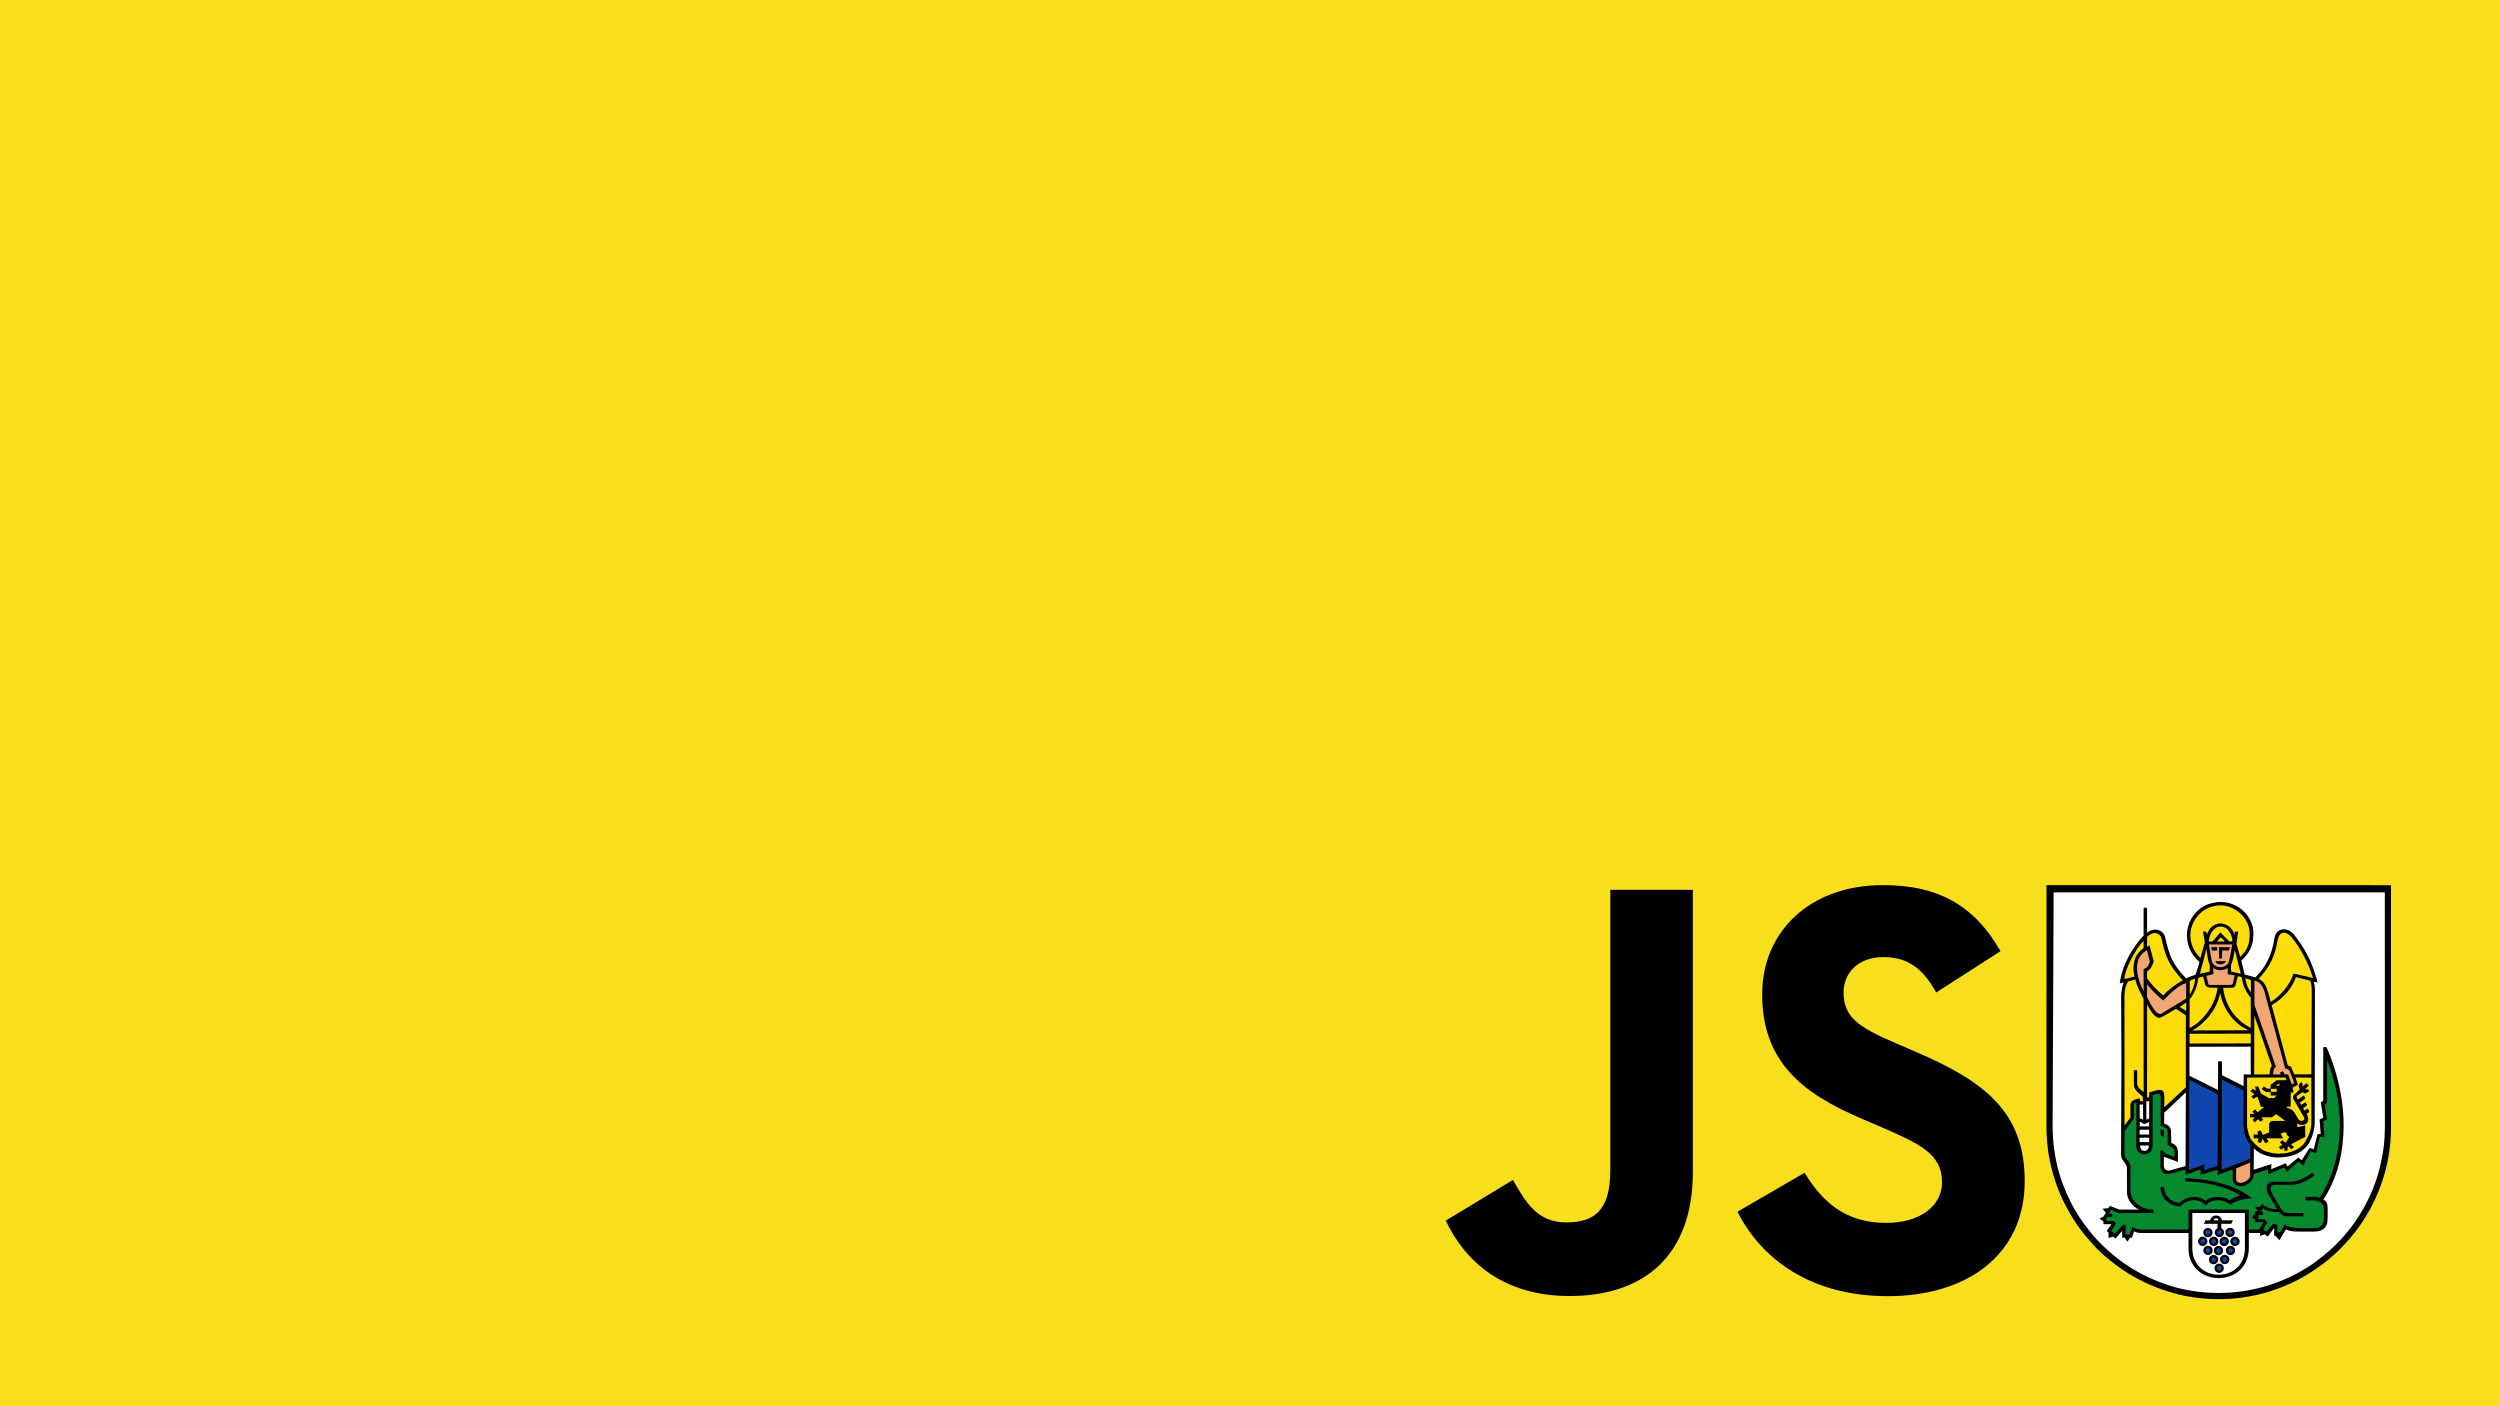 <?xml version="1.0" encoding="UTF-8" standalone="no"?>
<svg
   xmlns:dc="http://purl.org/dc/elements/1.1/"
   xmlns:cc="http://creativecommons.org/ns#"
   xmlns:rdf="http://www.w3.org/1999/02/22-rdf-syntax-ns#"
   xmlns:svg="http://www.w3.org/2000/svg"
   xmlns="http://www.w3.org/2000/svg"
   xmlns:sodipodi="http://sodipodi.sourceforge.net/DTD/sodipodi-0.dtd"
   xmlns:inkscape="http://www.inkscape.org/namespaces/inkscape"
   viewBox="0 0 1120 630"
   id="svg4227"
   version="1.1"
   inkscape:version="0.91 r13725"
   sodipodi:docname="logo.svg"
   inkscape:export-filename="C:\Users\tim\Datenknoten\dev\JavaScript in Jena\CI\variante 3\variante3.png"
   inkscape:export-xdpi="182"
   inkscape:export-ydpi="182"
   width="1120"
   height="630">
  <defs
     id="defs4235" />
  <sodipodi:namedview
     pagecolor="#ffffff"
     bordercolor="#666666"
     borderopacity="1"
     objecttolerance="10"
     gridtolerance="10"
     guidetolerance="10"
     inkscape:pageopacity="0"
     inkscape:pageshadow="2"
     inkscape:window-width="1920"
     inkscape:window-height="1017"
     id="namedview4233"
     showgrid="false"
     inkscape:zoom="0.4601806"
     inkscape:cx="833.37729"
     inkscape:cy="521.04769"
     inkscape:window-x="-8"
     inkscape:window-y="-8"
     inkscape:window-maximized="1"
     inkscape:current-layer="svg4227"
     units="px" />
  <rect
     width="1120.025"
     height="630"
     id="rect4229"
     x="-0.025"
     y="2.2737368e-013"
     style="fill:#f7df1e" />
  <path
     d="m 808.448,525.4 c 7.927,12.944 18.241,22.458 36.483,22.458 15.324,0 25.113,-7.659 25.113,-18.241 0,-12.681 -10.058,-17.173 -26.925,-24.551 l -9.246,-3.967 c -26.687,-11.37 -44.416,-25.613 -44.416,-55.723 0,-27.737 21.134,-48.852 54.162,-48.852 23.514,0 40.418,8.184 52.6,29.611 l -28.799,18.491 c -6.341,-11.37 -13.181,-15.849 -23.801,-15.849 -10.832,0 -17.698,6.872 -17.698,15.849 0,11.095 6.872,15.586 22.739,22.458 l 9.246,3.961 c 31.422,13.475 49.164,27.212 49.164,58.097 0,33.297 -26.156,51.538 -61.283,51.538 -34.346,0 -56.536,-16.367 -67.393,-37.819 z m -130.644,3.205 c 5.81,10.308 11.095,19.022 23.801,19.022 12.15,0 19.816,-4.754 19.816,-23.239 l 0,-125.752 36.982,0 0,126.252 c 0,38.294 -22.452,55.723 -55.224,55.723 -29.611,0 -46.759,-15.324 -55.48,-33.781 z"
     id="path4231"
     inkscape:connector-curvature="0" />
  <g
     transform="matrix(0.305,0,0,0.305,915.228,395.066)"
     id="g5026">
    <g
       id="g4241"
       transform="matrix(0.238,0,0,0.238,5.159,4.847)">
      <path
         inkscape:connector-curvature="0"
         id="path4243"
         d="M 787.636,2518.55 C 684.634,2490.182 591.711,2450.094 503.329,2395.159 430.33,2349.274 346.824,2283.831 290.807,2221.26 203.507,2124.485 165.03,2067.946 105.96,1953.345 54.361,1848.936 22.6,1729.769 9.535,1634.314 3.047,1580.388 -0.518,1525.021 0.061,1491.826 L 0.516,0.006 2126.406,0.152 2126.578,1492.672 c 0.179,35.172 -0.798,51.858 -3.159,84.507 -6.488,89.994 -28.082,187.11 -56.539,265.993 -32.796,93.64 -80.544,185.906 -139.557,267.995 -78.224,105.964 -160.175,186.654 -264.61,257.348 -129.536,91.573 -338.583,186.337 -597.975,186.711 -106.964,0 -208.103,-16.507 -277.103,-36.67 z" />
      <path
         style="fill:#ffffff"
         inkscape:connector-curvature="0"
         id="path4245"
         d="m 755.361,2469.59 c -77.328,-23.981 -176.863,-69.148 -247.442,-116.612 -82.383,-52.46 -183,-141.477 -241.126,-217.666 -42.147,-50.451 -89.586,-121.78 -121.836,-189.373 -52.176,-106.167 -81.984,-203.537 -97.401,-317.168 -6.463,-50.077 -8.645,-88.871 -9.475,-136.024 l 6.34,-1448.09 2043.97,-0.033 0.578,1447.84 c -3.362,77.361 -0.399,53.641 -3.386,79.746 -4.884,78.932 -28.978,193.597 -59.218,271.471 -32.616,91.231 -80.258,177.693 -136.569,255.167 -68.888,91.426 -138.06,160.346 -241.582,234.923 -134.071,93.494 -335.254,183.236 -585.505,183.236 -116.383,-0.146 -229.242,-20.74 -307.342,-47.414 z" />
      <path
         inkscape:connector-curvature="0"
         id="path4247"
         d="m 876.684,2238.92 0.229,-91.948 -286.782,0 c -21.311,0.138 -40.634,-3.419 -48.847,-11.29 l -13.496,40.178 -12.177,0.171 -15.156,24.664 -17.256,-25.127 -15.597,0.228 -0.113,-42.556 -40.862,47.668 -14.505,-11.657 -28.571,8.067 0.057,-31.615 -11.543,-12.463 29.173,-40.512 -49.474,-0.089 0,-16.483 -23.777,-18.006 24.957,-13.724 5.738,-8.873 7.815,-13.87 -20.48,-24.842 36.499,-2.955 8.44,-14.733 59.527,23.378 127.958,-0.171 c -24.925,-0.033 -81.008,-48.562 -81.064,-105.647 l -0.4,-152.849 c 0.375,-26.682 -36.181,-42.441 -36.181,-79.257 0,-187.2 2.092,-379.845 2.092,-587.142 -1.148,0 -0.774,-0.374 0,-0.374 l -1.637,-392.03 c 0,-24.118 7.643,-64.606 14.505,-85.192 l -23.026,6.658 c 14.814,-120.778 83.759,-227.337 146.932,-295.54 l 0.171,-171.661 21.253,-0.089 -0.057,155.926 c 34.374,-33.765 95.308,-25.673 110.123,21.221 29.58,124.14 43.589,166.467 130.31,259.098 19.324,-9.247 39.259,-16.508 59.381,-23.028 l 24.15,-77.793 c -45.485,-40.829 -75.659,-89.245 -77.784,-162.12 -1.237,-84.223 49.816,-160.379 122.782,-191.791 18.868,-8.791 61.399,-16.63 80.405,-17.232 124.824,0 205.205,98.232 207.24,189.088 -0.375,0.407 -1.148,3.077 0,5.373 -0.375,0 -0.375,0 -0.375,0.398 0,78.394 -24.094,119.314 -74.488,168.071 l 21.221,85.632 c 25.104,5.917 54.733,13.731 65.128,17.606 62.742,-62.343 102.317,-134.796 118.425,-244.284 10.68,-61.708 76.295,-68.659 116.294,-25.096 72.771,90.483 114.405,169.048 150.042,300.042 l -23.003,-4.216 c 4.338,17.517 5.942,32.909 6.519,52.519 l -1.611,818.165 c -0.513,37.59 -13.691,85.314 -25.176,104.296 -9.655,25.322 -26.682,47.633 -54.244,68.138 -34.578,25.096 -78.711,41.441 -154.437,41.441 -42.18,-1.783 -102.057,-15.197 -141.909,-56.605 l -0.863,132.467 109.147,-34.83 -1.115,31.445 89.301,-36.296 11.461,19.812 66.73,-55.913 20.676,17.256 49.449,-76.612 25.014,8.815 23.572,-93.778 19.608,-0.92 -7.318,-88.904 23.198,-11.974 -15.848,-93.901 15.336,-9.596 0.138,-331.314 20.187,-0.172 c 74.145,169.992 115.235,363.712 103.465,546.223 -9.475,156.504 -51.142,284.316 -122.617,394.757 13.618,8.815 25.42,15.441 26.047,52.347 l -0.375,71.671 c 0,51.54 -35.604,74.283 -83.562,73.599 l -112.273,-0.292 c -18.177,-0.139 -47.668,-5.079 -60.788,-14.237 l -41.098,68.196 -23.89,-27.855 -7.985,0.228 0,-48.668 -39.885,53.323 -19.121,-13.87 -29.116,10.941 -0.171,-19.154 -68.057,0.09 -0.09,91.915 c -0.203,248.874 -372.641,248.248 -372.494,0.033 z" />
      <path
         style="fill:#ffffff"
         inkscape:connector-curvature="0"
         id="path4249"
         d="m 900.315,2239.52 0.317,-215.916 324.339,-0.082 0,214.932 c 1.181,221.427 -324.828,220.418 -324.656,1.066 z" />
      <path
         inkscape:connector-curvature="0"
         id="path4251"
         d="m 1064.28,2172.3 c -13.788,-1.726 -26.136,-14.041 -25.502,-30.092 1.204,-9.589 5.771,-19.471 17.118,-24.664 l 0,-27.479 -84.516,0.024 10.769,-21.506 28.75,0.057 c 4.444,-39.259 68.398,-39.601 71.671,-0.057 l 68.83,0 -11.054,21.537 -61.195,-0.056 -0.024,27.162 c 10.076,5.136 19.984,15.994 16.507,33.104 -3.761,14.847 -16.45,23.15 -31.354,21.969 z" />
      <path
         style="fill:#078930"
         inkscape:connector-curvature="0"
         id="path4253"
         d="m 488.563,2157.02 0,-60.153 -14.929,-1.929 -52.03,56.457 -21.944,-17.37 29.637,-44.745 -12.495,-16.394 -47.032,-0.171 0,-24.265 36.409,0.113 0,-19.153 -21.073,-1.555 13.78,-24.085 44.68,20.008 216.69,-0.285 -0.578,-21.424 c -90.539,0.122 -141.218,-64.06 -141.218,-112.932 l -0.171,-153.517 c 0.082,-31.012 -36.181,-46.519 -36.181,-75.432 l -0.057,-142.316 57.541,-76.465 -0.261,-87.154 c 1.033,-10.141 8.213,-11.778 16.312,-14.733 l -1.546,270.331 c 0.602,66.991 100.991,69.002 100.843,-1.009 l 0.717,-312.943 c 34.057,-12.861 49.369,-8.238 49.825,10.744 -0.375,59.413 -0.375,119.199 -0.375,178.954 23.174,5.372 42.01,16.051 42.815,34.659 l 0.318,84.166 c 19.552,6.032 41.439,20.586 41.895,35.409 l 0.431,37.385 -47.153,-16.516 c -17.281,-6.34 -19.21,-24.174 -39.682,-24.174 l 0.026,95.707 c 0.609,28.082 16.686,58.753 59.957,48.473 l 94.503,-25.127 0.179,32.014 93.892,-33.332 -0.056,33.511 103.522,-31.989 1.148,33.161 92.867,-34.139 -0.146,56.939 c 1.498,23.263 12.837,38.599 34.489,44.451 47.699,10.859 93.559,-33.967 94.186,-58.809 l 0.113,-15.564 89.652,-27.797 0.4,30.874 100.885,-43.417 13.691,28.481 71.272,-63.604 30.671,24.126 46.031,-87.869 33.626,10.941 22.71,-100.65 28.693,0.546 -7.497,-96.286 22.831,-11.803 -14.187,-93.892 15.075,-8.043 0.26,-264.414 c 124.653,321.817 94.357,638.032 -46.551,851.01 -5.372,-3.329 -16.882,-5.136 -27.366,-6.373 l -59.583,-0.374 0.146,22.197 45.68,-0.024 c 32.909,-0.292 66.454,19.893 67.544,42.93 l -0.171,76.669 c 0,28.603 -22.49,51.484 -56.344,51.745 l -101.398,0.171 c -30.149,0 -63.116,-8.53 -85.02,-21.994 l -25.933,47.61 -18.177,-0.115 -0.09,-45.143 -25.721,-8.531 -41.815,50.223 -19.267,-14.383 25.616,-42.815 -20.902,-20.902 -35.27,-0.09 0.179,-25.413 27.422,0.115 0,-17.632 -12.266,-4.59 13.985,-20.015 c 26.503,22.571 70.409,25.811 97.002,24.037 13.78,13.781 28.001,26.641 49.734,26.446 l 101.626,0.024 -0.4,-20.21 -99.647,-0.172 c -10.078,0.513 -27.505,-9.247 -35.831,-23.117 l -58.64,-98.867 c -11.95,-23.752 -15.221,-51.606 20.619,-51.663 l 103.945,0 c 47.325,0.033 112.94,-36.987 138.67,-59.64 l -13.837,-16.368 c -26.364,22.774 -88.333,56.425 -127.673,56.539 l -115.577,0.056 c -33.885,0 -48.472,34.285 -31.045,70.67 l 58.322,98.809 c -33.536,1.294 -65.933,-7.895 -92.689,-31.697 l -14.766,15.588 -29.319,5.576 18.437,21.358 -18.551,5.714 0,14.962 -20.993,18.493 22.172,14.392 -0.033,15.383 51.607,0 -27.855,46.381 -63.23,0.082 -0.057,-123.701 -372.266,0.171 -0.032,123.53 -285.634,-0.082 c -26.333,0.057 -50.915,-8.848 -60.56,-18.005 l -18.551,48.961 -23.605,0.082 z" />
      <path
         style="fill:#ffffff"
         inkscape:connector-curvature="0"
         id="path4255"
         d="m 1032.55,2068.58 c 1.604,-16.573 27.301,-16.256 28.945,0.057 z" />
      <path
         inkscape:connector-curvature="0"
         id="path4257"
         d="m 704.333,1863.09 21.823,0.171 c 0,58.209 53.413,97.32 96.197,97.922 44.622,-46.007 118.564,-48.212 160.435,-11.803 28.197,-32.795 116.27,-32.852 148.283,-3.385 17.924,-15.165 41.408,-24.322 64.385,-29.352 -80.837,-59.47 -234.865,-86.543 -337.061,-89.189 l -1.407,-19.21 c 89.961,2.271 285.544,22.833 413.356,124.596 -57.777,1.181 -109.237,20.073 -135.65,40.227 -38.136,-36.58 -117.621,-40.918 -150.009,3.452 -42.816,-44.452 -112.078,-44.135 -157.733,6.145 -68.205,-3.566 -120.836,-48.449 -122.618,-119.574 z" />
      <path
         style="fill:#f2a772"
         inkscape:connector-curvature="0"
         id="path4259"
         d="m 1191.78,1837.02 c -10.68,-2.816 -20.186,-7.895 -21.073,-24.525 l 0,-64.378 86.631,-36.181 0.033,80.894 c 0.285,24.256 -42.962,48.465 -65.591,44.191 z" />
      <path
         style="fill:#ffffff"
         inkscape:connector-curvature="0"
         id="path4261"
         d="m 724.202,1726.67 0.781,-50.232 86.315,31.648 0.171,-65.151 c -2.206,-34.464 -24.981,-45.372 -41.408,-53.096 l -0.602,-67.431 c -2.352,-38.305 -24.55,-43.36 -42.897,-50.906 l 0,-65.99 133.721,-127.209 -1.693,455.253 -98.321,27.422 c -24.379,4.974 -35.376,-12.372 -36.068,-34.308 z" />
      <path
         style="fill:#0f47af"
         inkscape:connector-curvature="0"
         id="path4263"
         d="m 881.765,1201.05 176.285,89.88 -1.92,439.95 -82.793,28.75 0.228,-36.27 -92.916,34.92 z" />
      <path
         style="fill:#0f47af"
         inkscape:connector-curvature="0"
         id="path4265"
         d="m 1081.05,1756.93 2.068,-556.65 133.582,67.65 -0.748,199.287 c 0.611,67.854 16.686,106.966 42.132,131.832 l -0.749,89.278 -176.284,68.603 z" />
      <path
         style="fill:#fcdd09"
         inkscape:connector-curvature="0"
         id="path4267"
         d="m 1436.32,1657.58 c -20.561,0.115 -69.123,-5.462 -103.522,-24.435 -31.73,-20.333 -60.39,-46.063 -74.284,-70.988 -4.225,-6.519 -18.811,-49.538 -20.366,-76.156 l 0.179,-298.348 237.129,-0.318 5.681,16.597 -60.559,0 -36.922,28.97 0.138,22.776 -20.325,0 -22.198,-12.983 -11.835,17.118 27.538,17.721 26.82,0 0,20.902 36.296,-0.261 -15.214,16.142 -31.102,-0.089 -49.766,-27.879 c -0.4,-0.781 -0.774,-1.555 -0.774,-1.929 l -14.961,-41.375 -20.13,-0.115 4.738,25.357 -20.244,-11.087 -13.406,15.335 25.526,18.144 -19.413,11.892 10.941,16.541 25.592,-14.416 21.823,63.775 20.619,-0.113 -40.862,33.365 -15.507,-17.778 -16.459,12.927 11.917,14.529 -26.763,-0.171 0.292,21.505 29.775,0.172 -15.221,15.912 15.825,15.157 18.347,-20.154 15.392,16.622 16.947,-12.6 -11.802,-14.936 64.492,-0.172 27.195,-19.177 56.628,41.692 -68.113,0.09 c -12.324,0.366 -30.9,-0.578 -31.819,24.517 l 0,46.031 -37.964,15.97 -14.668,-28.399 -20.561,8.953 5.738,16.858 -28.082,0.09 -0.057,23.026 29.695,0.261 -5.373,23.003 20.391,6.398 10.28,-26.707 16.769,27.855 20.39,-9.849 -12.12,-20.7 101.626,0.024 -15.54,-29.921 34.114,-9.182 c -0.317,12.746 9.28,26.56 19.926,29.49 l -23.776,37.932 -17.2,-17.347 -17.484,13.065 15.133,16.573 -21.278,12.715 12.088,16.605 21.163,-12.811 0.317,19.617 19.926,-0.489 0.171,-25.014 6.317,-0.464 17.663,16.776 15.335,-12.348 -17.663,-18.436 87.382,-45.974 0,-69.783 -48.668,9.995 -0.717,-24.402 c 8.238,8.84 22.132,10.882 31.582,10.882 11.144,-0.578 23.346,-4.484 31.102,-15.449 9.76,-18.607 3.558,-36.987 -4.712,-53.527 18.867,-12.064 20.594,-11.689 6.667,-31.445 l -19.389,11.632 -9.272,-15.368 c 27.195,-16.076 30.15,-14.814 13.553,-35.831 l -24.639,16.427 -8.963,-14.677 c 38.111,-26.251 39.519,-24.126 23.378,-43.939 l -34.863,26.138 c -13.439,-22.49 -13.894,-16.402 28.889,-47.155 10.052,12.177 14.22,11.95 41.725,-5.511 l -9.191,-11.176 -19.095,-0.741 24.924,-21.595 -14.042,-15.221 -24.809,20.276 0.056,-16.834 -8.18,-10.826 c -19.323,15.995 -18.095,23.866 -9.393,45.722 l -36.068,34.57 c -5.966,6.838 -7.953,14.041 -2.67,25.209 l 65.502,112.655 c 12.087,20.471 -24.322,32.388 -37.931,6.919 -28.14,-52.201 -35.864,-58.461 -68.603,-65.152 l 0,-8.041 24.061,-0.057 0,-87.153 18.095,0.024 -5.747,-30.467 32.194,-17.632 -14.929,-44.272 97.719,0.113 0.512,284.478 c -1.033,30.524 -10.826,59.706 -23.889,85.802 -18.063,34.057 -26.162,49.449 -63.491,72.453 -48.155,23.516 -78.793,26.275 -111.613,27.081 z" />
      <path
         style="fill:#ffffff"
         inkscape:connector-curvature="0"
         id="path4269"
         d="m 577.872,1607.09 54.415,0 c 0,44.826 -54.415,43.963 -54.415,0 z" />
      <path
         style="fill:#ffffff"
         inkscape:connector-curvature="0"
         id="path4271"
         d="m 634.208,1585.64 -59.039,0 -0.569,-27.22 59.608,0 z" />
      <path
         inkscape:connector-curvature="0"
         id="path4273"
         d="m 705.105,1544.64 0,-38.51 21.05,8.213 c -0.717,0 -0.749,28.888 -0.749,34.113 0.749,0 1.214,0.407 0,0.407 l 0.579,4.013 -20.879,-8.236 z" />
      <path
         style="fill:#ffffff"
         inkscape:connector-curvature="0"
         id="path4275"
         d="m 634.037,1539.09 -59.095,0 0.227,-29.75 59.039,0.41 z" />
      <path
         style="fill:#ffffff"
         inkscape:connector-curvature="0"
         id="path4277"
         d="m 634.208,1461.65 0,27.42 -58.265,-0.4 -0.602,-29.32 28.001,15.54 z" />
      <path
         style="fill:#fcdd09"
         inkscape:connector-curvature="0"
         id="path4279"
         d="m 482.051,1483.7 -0.489,-801.739 c 0,-35.978 10.216,-72.07 22.654,-87.178 l 43.702,-12.804 c 13.666,47.317 27.716,74.806 51.663,119.077 l 0.456,576.153 c -19.177,-14.041 -37.353,-28.547 -39.999,-49.303 l -0.204,-85.867 -20.7,0 0.4,88.333 c 0,33.137 33.626,57.313 55.562,75.123 l 0,27.594 -18.372,0 0.228,-16.686 c -40.349,3.418 -58.353,22.743 -58.492,36.214 l -0.146,81.837 -36.263,49.246 z" />
      <path
         style="fill:#ffffff"
         inkscape:connector-curvature="0"
         id="path4281"
         d="m 596.879,1447.29 -20.936,-8.81 -0.57,-84.69 20.505,0 z" />
      <path
         style="fill:#ffffff"
         inkscape:connector-curvature="0"
         id="path4283"
         d="m 634.208,1439.25 -17.46,8.61 0,-114.6 17.46,0.4 z" />
      <path
         style="fill:#fcdd09"
         inkscape:connector-curvature="0"
         id="path4285"
         d="m 727.336,1371.02 0,-72.421 c -2.988,-33.715 -13.496,-39.315 -49.075,-32.193 l -43.678,12.266 c -0.375,10.338 -0.375,20.676 -0.375,31.412 l -13.153,0 0.317,-573.563 c 35.409,68.92 65.241,92.663 89.481,78.452 l 88.985,-51.404 60.592,40.26 -0.146,444.173 -132.947,123.018 z" />
      <path
         style="fill:#fcdd09"
         inkscape:connector-curvature="0"
         id="path4287"
         d="m 1421.25,1275.71 -36.13,0 0.46,-18.8 35.37,-0.37 z" />
      <path
         style="fill:#ffffff"
         inkscape:connector-curvature="0"
         id="path4289"
         d="m 1261.19,1168.89 -43.51,-1.01 -0.98,72.08 -132.98,-66.67 -0.77,-86.23 -23.38,0 -0.77,177.43 -176.116,-87.93 0,-179.213 378.096,-0.748 z" />
      <path
         style="fill:#fcdd09"
         inkscape:connector-curvature="0"
         id="path4291"
         d="m 1415.18,1237.87 22.54,-14.77 -0.28,14.94 z" />
      <path
         style="fill:#f2a772"
         inkscape:connector-curvature="0"
         id="path4293"
         d="m 1513.54,1228.85 -22.231,-60.846 -21.073,0.115 -10.973,-19.584 -18.575,7.725 5.194,12.03 -46.43,0 c 0.318,-16.312 0.805,-39.022 16.94,-46.746 l -132.63,-382.84 -0.033,-149.805 c 27.138,5.568 50.02,27.105 62.367,70.409 l 127.355,472.574 c 12.951,0.626 24.176,6.747 28.742,18.03 l 27.309,73.022 -15.961,5.918 z" />
      <g
         style="fill:#fcdd09"
         id="g4295">
        <path
           inkscape:connector-curvature="0"
           id="path4297"
           d="m 1282.24,1168.89 0.74,-364.429 107.943,310.355 c -8.987,10.68 -13.87,33.488 -13.268,53.096 l -95.415,0.977 z" />
        <path
           inkscape:connector-curvature="0"
           id="path4299"
           d="m 1529.42,1167.75 -17.265,-40.837 c -4.477,-8.987 -11.306,-11.713 -22.221,-13.407 l -100.048,-372.926 c 75.091,-43.711 125.516,-104.442 150.042,-172.783 l 87.665,21.855 c 7.269,13.983 9.646,39.364 9.883,65.126 l -2.67,512.768 -105.386,0.203 z" />
        <path
           inkscape:connector-curvature="0"
           id="path4301"
           d="m 1261.15,976.728 -377.489,0.717 -0.374,-60.153 378.243,-0.782 z" />
        <path
           inkscape:connector-curvature="0"
           id="path4303"
           d="m 900.689,896.812 c 78.85,-43.702 152.279,-131.629 171.831,-231.757 17.802,102.594 88.993,194.2 174.965,230.381 l -346.797,1.376 z" />
        <path
           inkscape:connector-curvature="0"
           id="path4305"
           d="m 883.287,881.656 0.374,-177.204 c 33.226,-38.079 48.155,-88.846 53.666,-132.842 l 29.979,-7.497 11.803,47.732 c 1.783,10.704 14.619,20.675 31.989,20.756 14.961,0.09 29.06,0.285 44.655,0.285 -8.873,99.126 -88.904,208.941 -172.466,248.769 z" />
        <path
           inkscape:connector-curvature="0"
           id="path4307"
           d="m 1090.62,633.318 53.894,0.407 c 14.79,0 22.344,-8.815 25.445,-26.853 l 11.485,-45.226 23.833,6.35 c 6.976,53.006 25.242,89.415 55.88,126.802 l -0.374,186.051 c -106.534,-53.38 -158.881,-149.577 -170.163,-247.531 z" />
      </g>
      <path
         style="fill:#f2a772"
         inkscape:connector-curvature="0"
         id="path4309"
         d="m 621.2,691.99 0.171,-79.859 c 25.592,32.934 56.946,63.662 99.046,100.128 44.362,-45.624 91.223,-91.403 141.795,-108.455 l 0,95.822 -151.36,92.778 c -29.865,18.152 -66.567,-55.221 -89.652,-100.413 z" />
      <path
         style="fill:#fcdd09"
         inkscape:connector-curvature="0"
         id="path4311"
         d="m 821.953,751.915 40.545,-27.479 -0.286,52.208 z" />
      <path
         style="fill:#fcdd09"
         inkscape:connector-curvature="0"
         id="path4313"
         d="m 1384.54,721.074 c -26.072,-104.182 -39.251,-124.246 -74.716,-143.317 56.393,-59.324 96.456,-123.189 114.543,-225.383 10.68,-74.781 51.428,-69.01 85.484,-35.384 53.959,66.365 105.045,155.698 135.284,256.176 l -119.574,-27.602 c -24.785,72.225 -78.565,135.683 -141.022,175.511 z" />
      <path
         style="fill:#fcdd09"
         inkscape:connector-curvature="0"
         id="path4315"
         d="M 720.873,680.985 C 679.954,646.733 653.907,619.969 621.201,575.689 l 0.171,-44.167 c 18.982,-9.418 32.478,-32.876 40.806,-60.699 l -25.494,-98.841 -15.507,8.498 0.171,-60.788 c 43.272,-42.238 79.6,-21.165 87.577,5.51 25.503,120.518 51.289,173.964 132.582,262.516 -43.418,22.49 -90.539,59.185 -120.632,93.266 z" />
      <path
         style="fill:#fcdd09"
         inkscape:connector-curvature="0"
         id="path4317"
         d="m 884.15,675.157 0.285,-84.362 c 10.256,-5.03 20.3,-9.71 33.739,-14.415 -2.353,29.751 -12.52,67.454 -34.024,98.777 z" />
      <path
         style="fill:#fcdd09"
         inkscape:connector-curvature="0"
         id="path4319"
         d="m 1226.66,575.062 35.262,9.962 0,78.045 c -20.244,-29.864 -28.164,-51.142 -35.262,-88.007 z" />
      <path
         style="fill:#f2a772"
         inkscape:connector-curvature="0"
         id="path4321"
         d="m 620.452,401.243 18.175,71.33 c -12.145,28.139 -14.35,35.172 -39.046,46.576 l 0.398,134.787 c -23.117,-41.725 -44.362,-103.083 -40.544,-155.576 2.954,-40.837 21.993,-75.35 61.016,-97.117 z" />
      <path
         style="fill:#f2a772"
         inkscape:connector-curvature="0"
         id="path4323"
         d="m 1008.23,615.688 c -6.519,-0.374 -8.962,-5.796 -10.744,-11.111 l -9.996,-44.769 42.587,-11.2 0.285,-39.999 c 16.54,22.571 68.838,19.584 87.845,2.474 0,12.633 0.4,25.266 0.774,38.306 l 42.929,8.034 -11.2,48.098 c -2.67,7.179 -9.384,10.598 -17.745,10.167 l -124.734,0 z" />
      <path
         style="fill:#fcdd09"
         inkscape:connector-curvature="0"
         id="path4325"
         d="m 481.757,579.562 c -1.172,-55.586 68.66,-187.077 118.199,-236.266 l -0.374,45.111 c -58.868,41.065 -72.42,108.227 -56.026,176.056 l -61.798,15.098 z" />
      <path
         style="fill:#fcdd09"
         inkscape:connector-curvature="0"
         id="path4327"
         d="m 1139.54,533.475 0,-42.873 c 7.577,-6.772 18.892,-68.537 23.174,-90.132 l 36.84,146.533 -60.014,-13.529 z" />
      <path
         style="fill:#fcdd09"
         inkscape:connector-curvature="0"
         id="path4329"
         d="m 947.664,546.719 39.919,-153.778 c 2.352,28.401 12.2,91.435 20.56,97.898 l -0.317,42.465 -60.162,13.414 z" />
      <path
         style="fill:#f2a772"
         inkscape:connector-curvature="0"
         id="path4331"
         d="m 1019.72,466.224 c -5.747,-33.365 -11.485,-66.762 -17.232,-100.127 l 144.465,0.203 c -6.373,33.821 -12.779,67.649 -19.153,101.478 -11.828,51.256 -98.036,51.256 -108.081,-1.555 z" />
      <path
         inkscape:connector-curvature="0"
         id="path4333"
         d="m 1042.89,469.008 65.005,0.203 c -9.93,25.698 -59.38,26.674 -65.005,-0.203 z" />
      <path
         inkscape:connector-curvature="0"
         id="path4335"
         d="m 1127.02,402.539 -42.53,1.228 -1.63,49.075 -17.54,-0.024 -0.49,-69.668 67.16,0 z" />
      <path
         style="fill:#fcdd09"
         inkscape:connector-curvature="0"
         id="path4337"
         d="m 950.367,449 c -39.169,-36.792 -61.081,-82.903 -62.253,-140.282 1.172,-78.622 54.504,-145.523 112.622,-168.812 23.174,-8.302 48.554,-15.335 74.601,-15.335 87.78,1.351 176.797,75.919 178.954,171.001 1.181,67.821 -14.131,104.898 -58.663,147.648 l -22.605,-80.226 10.337,-76.872 -21.13,0.374 -3.793,18.779 c -6.227,-42.327 -50.076,-69.229 -85.394,-69.229 -34,1.172 -70.931,25.299 -81.292,67.707 l -6.61,-16.971 c -7.669,0 -13.325,-1.059 -19.064,0.089 l 11.485,67.08 -27.195,95.049 z" />
      <path
         inkscape:connector-curvature="0"
         id="path4339"
         d="m 1053.83,403.596 -32.57,-0.203 -4.33,-20.325 37.19,-0.407 z" />
      <path
         style="fill:#fcdd09"
         inkscape:connector-curvature="0"
         id="path4341"
         d="m 1002.49,347.432 c 0,-31.932 23.8,-91.687 73.282,-91.687 47.033,0 71.957,54.415 71.957,91.313 l -19.641,0 -54.643,-55.311 -48.066,55.596 z" />
      <path
         style="fill:#fcdd09"
         inkscape:connector-curvature="0"
         id="path4343"
         d="m 1052.31,347.717 23.57,-25.698 27.03,25.698 z" />
      <path
         inkscape:connector-curvature="0"
         id="path4345"
         d="m 1065.89,2335.63 c 15.823,0 28.717,12.894 28.717,28.717 0,15.823 -12.894,28.717 -28.717,28.717 -15.823,0 -28.742,-12.894 -28.742,-28.717 0,-15.823 12.918,-28.717 28.742,-28.717 z" />
      <path
         style="fill:#0f47af"
         inkscape:connector-curvature="0"
         id="path4347"
         d="m 1065.89,2350.08 c 7.782,0 14.131,6.342 14.131,14.123 0,7.782 -6.349,14.131 -14.131,14.131 -7.782,0 -14.155,-6.349 -14.155,-14.131 0,-7.782 6.373,-14.123 14.155,-14.123 z" />
      <path
         inkscape:connector-curvature="0"
         id="path4349"
         d="m 1031.49,2282.25 c 15.823,0 28.742,12.917 28.742,28.742 0,15.823 -12.918,28.717 -28.742,28.717 -15.825,0 -28.717,-12.894 -28.717,-28.717 0,-15.825 12.893,-28.742 28.717,-28.742 z" />
      <path
         style="fill:#0f47af"
         inkscape:connector-curvature="0"
         id="path4351"
         d="m 1031.49,2296.69 c 7.782,0 14.155,6.35 14.155,14.164 0,7.782 -6.373,14.122 -14.155,14.122 -7.782,0 -14.131,-6.34 -14.131,-14.122 0,-7.814 6.349,-14.164 14.131,-14.164 z" />
      <path
         inkscape:connector-curvature="0"
         id="path4353"
         d="m 1100.26,2281.67 c 15.849,0 28.742,12.894 28.742,28.717 0,15.825 -12.893,28.717 -28.742,28.717 -15.823,0 -28.716,-12.893 -28.716,-28.717 0,-15.823 12.893,-28.717 28.716,-28.717 z" />
      <path
         style="fill:#0f47af"
         inkscape:connector-curvature="0"
         id="path4355"
         d="m 1100.26,2296.09 c 7.815,0 14.155,6.382 14.155,14.164 0,7.782 -6.34,14.122 -14.155,14.122 -7.781,0 -14.13,-6.34 -14.13,-14.122 0,-7.782 6.349,-14.164 14.13,-14.164 z" />
      <path
         inkscape:connector-curvature="0"
         id="path4357"
         d="m 997.113,2225.34 c 15.825,0 28.717,12.894 28.717,28.717 0,15.816 -12.893,28.742 -28.717,28.742 -15.823,0 -28.742,-12.926 -28.742,-28.742 0,-15.823 12.918,-28.717 28.742,-28.717 z" />
      <path
         style="fill:#0f47af"
         inkscape:connector-curvature="0"
         id="path4359"
         d="m 997.113,2239.78 c 7.782,0 14.131,6.349 14.131,14.131 0,7.814 -6.349,14.155 -14.131,14.155 -7.805,0 -14.155,-6.341 -14.155,-14.155 0,-7.782 6.35,-14.131 14.155,-14.131 z" />
      <path
         inkscape:connector-curvature="0"
         id="path4361"
         d="m 1061.73,2226.52 c 15.823,0 28.742,12.917 28.742,28.742 0,15.823 -12.918,28.717 -28.742,28.717 -15.823,0 -28.717,-12.894 -28.717,-28.717 0,-15.825 12.894,-28.742 28.717,-28.742 z" />
      <path
         style="fill:#0f47af"
         inkscape:connector-curvature="0"
         id="path4363"
         d="m 1061.73,2240.96 c 7.806,0 14.155,6.349 14.155,14.155 0,7.781 -6.349,14.131 -14.155,14.131 -7.782,0 -14.131,-6.35 -14.131,-14.131 0,-7.806 6.349,-14.155 14.131,-14.155 z" />
      <path
         inkscape:connector-curvature="0"
         id="path4365"
         d="m 1135.84,2225.94 c 15.849,0 28.742,12.893 28.742,28.717 0,15.823 -12.893,28.716 -28.742,28.716 -15.823,0 -28.717,-12.893 -28.717,-28.716 0,-15.825 12.894,-28.717 28.717,-28.717 z" />
      <path
         style="fill:#0f47af"
         inkscape:connector-curvature="0"
         id="path4367"
         d="m 1135.84,2240.38 c 7.815,0 14.155,6.349 14.155,14.131 0,7.782 -6.34,14.131 -14.155,14.131 -7.781,0 -14.131,-6.349 -14.131,-14.131 0,-7.782 6.35,-14.131 14.131,-14.131 z" />
      <path
         inkscape:connector-curvature="0"
         id="path4369"
         d="m 964.497,2169.59 c 15.823,0 28.709,12.893 28.709,28.717 0,15.823 -12.885,28.749 -28.709,28.749 -15.823,0 -28.717,-12.926 -28.717,-28.749 0,-15.825 12.894,-28.717 28.717,-28.717 z" />
      <path
         style="fill:#0f47af"
         inkscape:connector-curvature="0"
         id="path4371"
         d="m 964.497,2184.04 c 7.782,0 14.122,6.349 14.122,14.131 0,7.782 -6.34,14.155 -14.122,14.155 -7.782,0 -14.131,-6.373 -14.131,-14.155 0,-7.782 6.349,-14.131 14.131,-14.131 z" />
      <path
         inkscape:connector-curvature="0"
         id="path4373"
         d="m 1032.09,2169.59 c 15.823,0 28.717,12.893 28.717,28.717 0,15.823 -12.894,28.749 -28.717,28.749 -15.823,0 -28.717,-12.926 -28.717,-28.749 0,-15.825 12.894,-28.717 28.717,-28.717 z" />
      <path
         style="fill:#0f47af"
         inkscape:connector-curvature="0"
         id="path4375"
         d="m 1032.09,2184.04 c 7.782,0 14.131,6.349 14.131,14.131 0,7.782 -6.349,14.155 -14.131,14.155 -7.782,0 -14.131,-6.373 -14.131,-14.155 0,-7.782 6.349,-14.131 14.131,-14.131 z" />
      <path
         inkscape:connector-curvature="0"
         id="path4377"
         d="m 1097.31,2170.21 c 15.815,0 28.742,12.893 28.742,28.709 0,15.823 -12.927,28.75 -28.742,28.75 -15.825,0 -28.717,-12.927 -28.717,-28.75 0,-15.816 12.893,-28.709 28.717,-28.709 z" />
      <path
         style="fill:#0f47af"
         inkscape:connector-curvature="0"
         id="path4379"
         d="m 1097.31,2184.61 c 7.806,0 14.155,6.382 14.155,14.162 0,7.782 -6.349,14.123 -14.155,14.123 -7.782,0 -14.131,-6.341 -14.131,-14.123 0,-7.781 6.349,-14.162 14.131,-14.162 z" />
      <path
         inkscape:connector-curvature="0"
         id="path4381"
         d="m 1163.72,2170.21 c 15.825,0 28.717,12.893 28.717,28.709 0,15.823 -12.893,28.75 -28.717,28.75 -15.815,0 -28.742,-12.927 -28.742,-28.75 0,-15.816 12.927,-28.709 28.742,-28.709 z" />
      <path
         style="fill:#0f47af"
         inkscape:connector-curvature="0"
         id="path4383"
         d="m 1163.72,2184.61 c 7.782,0 14.131,6.382 14.131,14.162 0,7.782 -6.349,14.123 -14.131,14.123 -7.781,0 -14.155,-6.341 -14.155,-14.123 0,-7.781 6.375,-14.162 14.155,-14.162 z" />
      <path
         inkscape:connector-curvature="0"
         id="path4385"
         d="m 996.511,2115.64 c 15.823,0 28.717,12.893 28.717,28.717 0,15.815 -12.894,28.742 -28.717,28.742 -15.823,0 -28.717,-12.927 -28.717,-28.742 0,-15.825 12.894,-28.717 28.717,-28.717 z" />
      <path
         style="fill:#0f47af"
         inkscape:connector-curvature="0"
         id="path4387"
         d="m 996.511,2130.08 c 7.782,0 14.131,6.349 14.131,14.13 0,7.782 -6.349,14.155 -14.131,14.155 -7.782,0 -14.155,-6.373 -14.155,-14.155 0,-7.781 6.373,-14.13 14.155,-14.13 z" />
      <path
         inkscape:connector-curvature="0"
         id="path4389"
         d="m 1133.49,2114.46 c 15.816,0 28.709,12.894 28.709,28.717 0,15.823 -12.893,28.717 -28.709,28.717 -15.823,0 -28.75,-12.894 -28.75,-28.717 0,-15.823 12.927,-28.717 28.75,-28.717 z" />
      <path
         style="fill:#0f47af"
         inkscape:connector-curvature="0"
         id="path4391"
         d="m 1133.49,2128.91 c 7.782,0 14.122,6.34 14.122,14.122 0,7.782 -6.34,14.131 -14.122,14.131 -7.782,0 -14.164,-6.349 -14.164,-14.131 0,-7.782 6.382,-14.122 14.164,-14.122 z" />
      <path
         style="fill:#0f47af"
         inkscape:connector-curvature="0"
         id="path4393"
         d="m 1067.67,2129.48 c 7.782,0 14.131,6.349 14.131,14.155 0,7.782 -6.349,14.131 -14.131,14.131 -7.782,0 -14.131,-6.349 -14.131,-14.131 0,-7.806 6.349,-14.155 14.131,-14.155 z" />
    </g>
  </g>
</svg>
